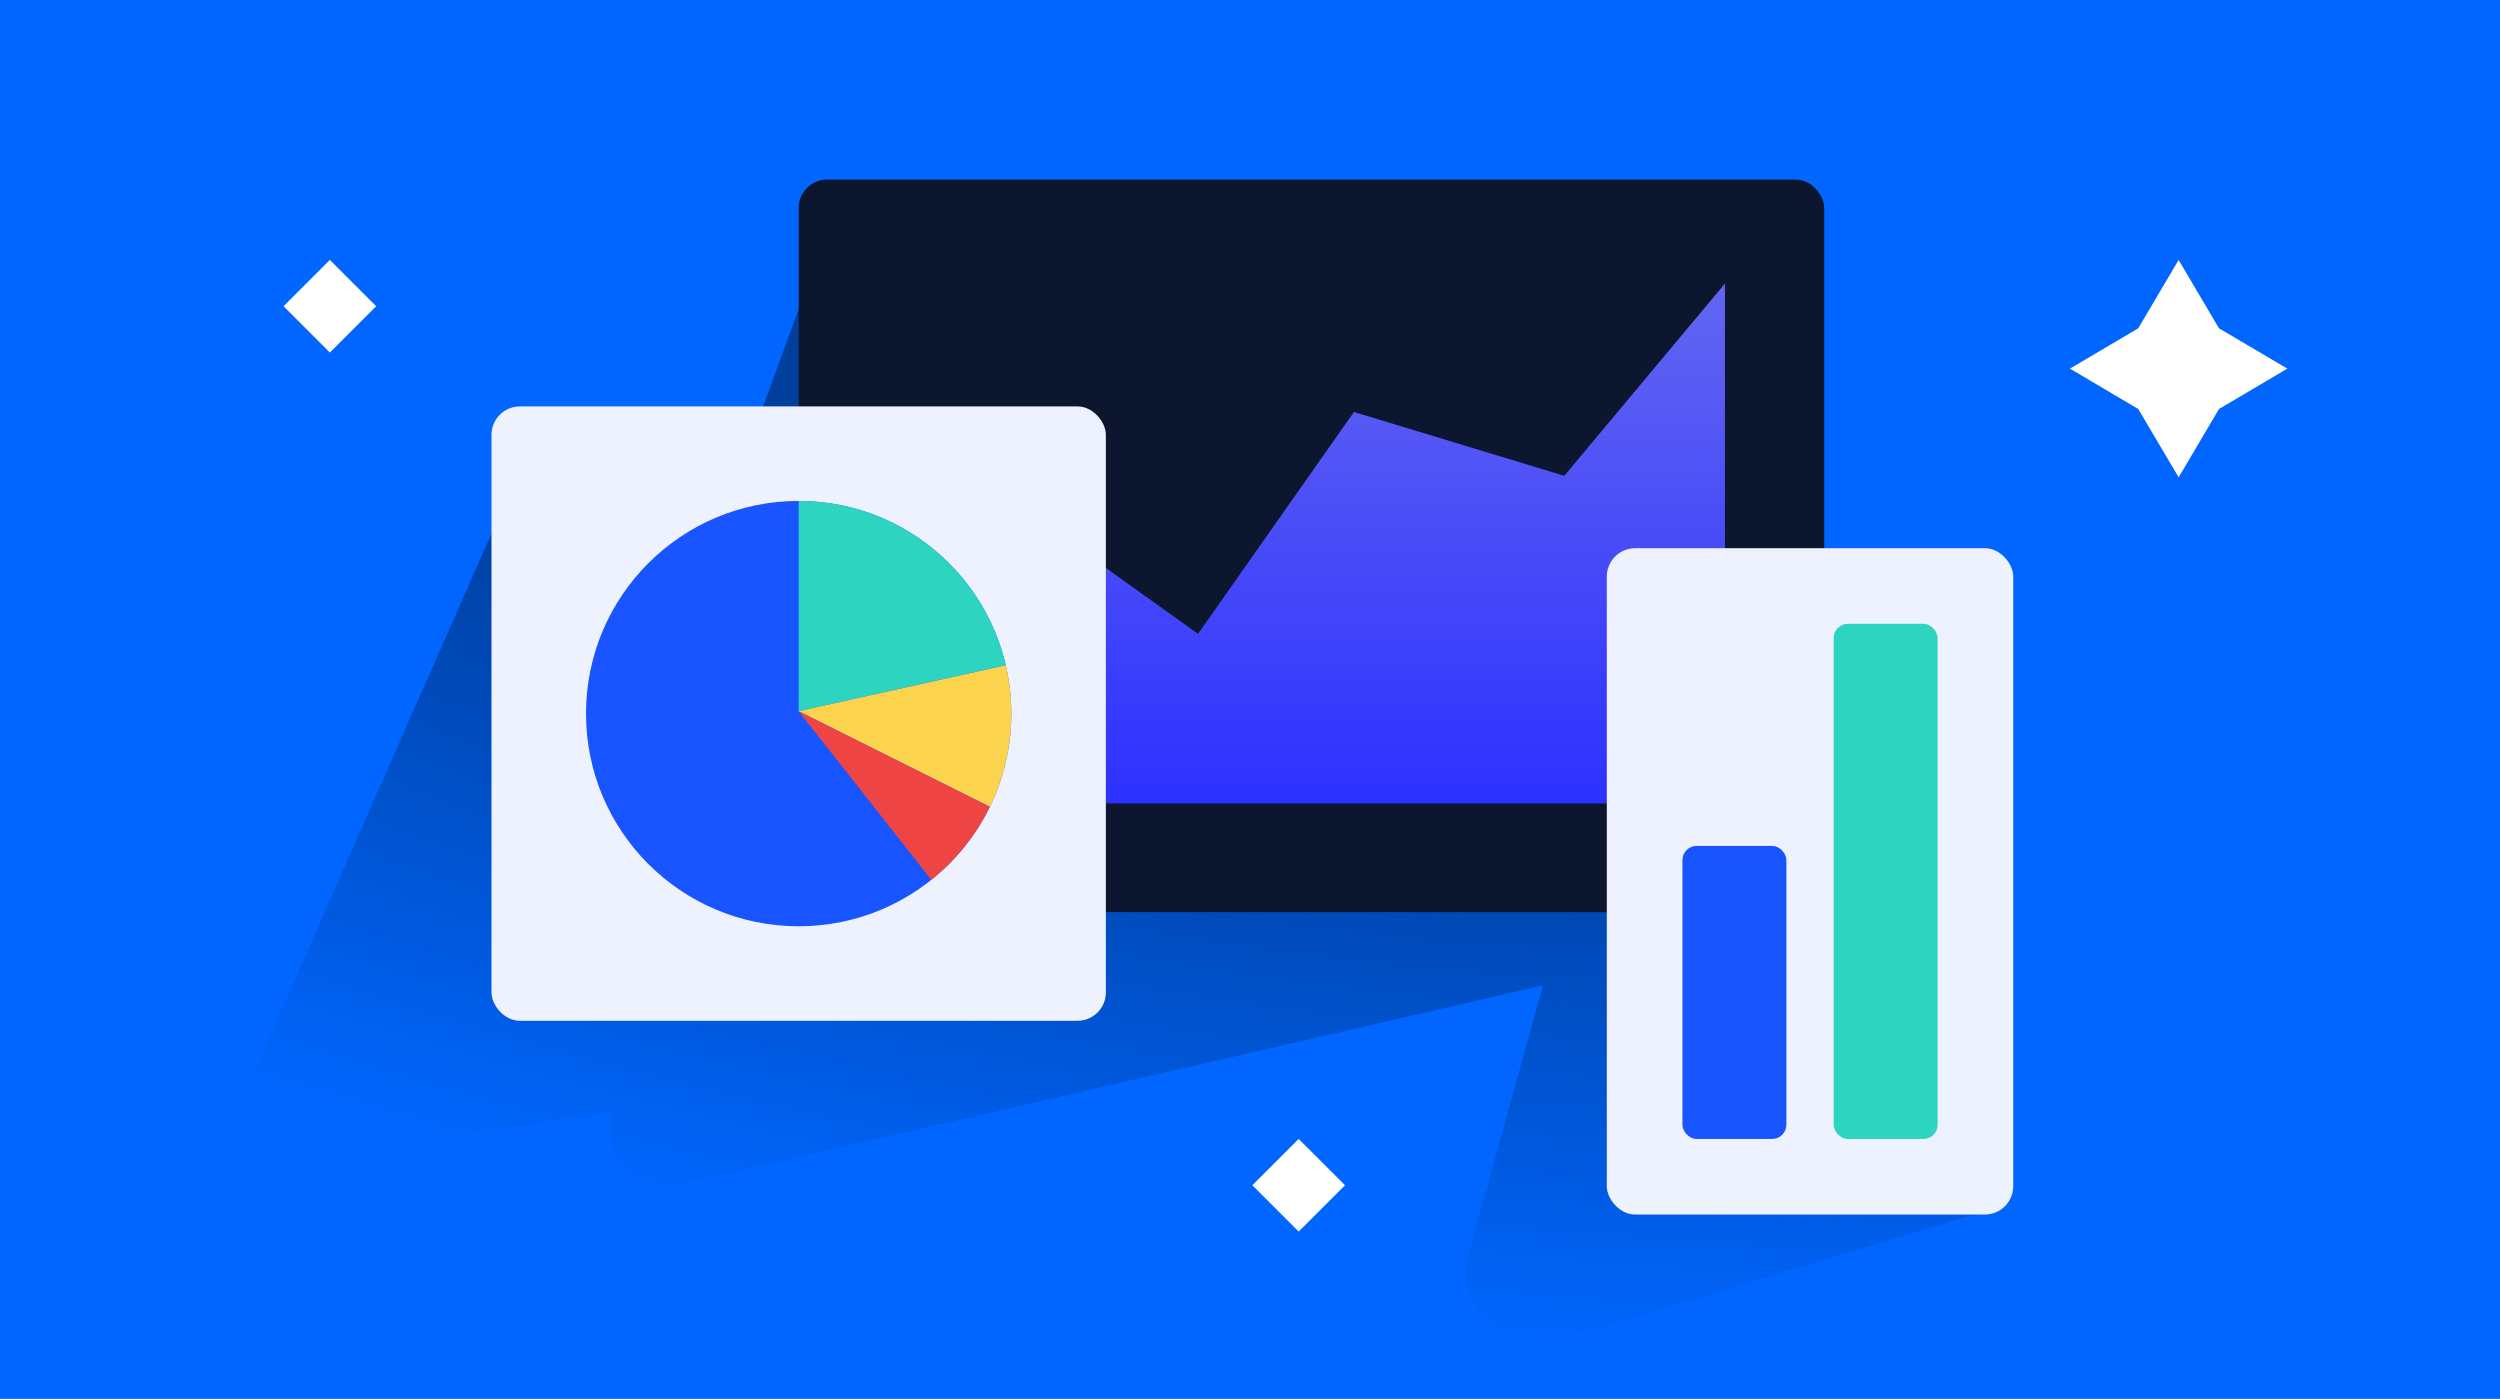 <svg width="529" height="296" viewBox="0 0 529 296" fill="none" xmlns="http://www.w3.org/2000/svg">
<rect x="0" y="0" width="529" height="296" fill="#333333" stroke="none"/>
<g clip-path="url(#clip0_69_136)">
<rect width="529" height="296" fill="white"/>
<path d="M529 0H0V296H529V0Z" fill="#0066FF"/>
<path d="M329.573 283.612L422.5 255.5L173 54.5L154.5 105L105.5 109.5L52.179 230.448C48.658 238.435 55.396 247.145 64.012 245.742L130 235C126.772 243.823 134.617 252.708 143.772 250.599L326.5 208.5L310.774 265.249C307.618 276.639 318.261 287.035 329.573 283.612Z" fill="url(#paint0_radial_69_136)"/>
<rect x="169" y="38" width="217" height="155" rx="6" fill="#0D162F"/>
<path d="M190 141.361L221.75 111.42L253.5 134.12L286.5 87.175L331 100.68L365 60V170H190L190 141.361Z" fill="url(#paint1_linear_69_136)"/>
<rect x="104" y="86" width="130" height="130" rx="6" fill="#EEF2FF"/>
<circle cx="169" cy="151" r="45" fill="#1854FF"/>
<path fill-rule="evenodd" clip-rule="evenodd" d="M169 106V150.5L212.823 140.732C208.178 120.827 190.32 106 169 106Z" fill="#2DD4BF"/>
<path fill-rule="evenodd" clip-rule="evenodd" d="M209.456 170.728C212.367 164.771 214 158.076 214 151C214 147.477 213.595 144.05 212.83 140.76L169 150.5L209.456 170.728Z" fill="#FCD34D"/>
<path fill-rule="evenodd" clip-rule="evenodd" d="M197.066 186.177L169 150.5L209.456 170.728C206.511 176.757 202.258 182.03 197.066 186.177Z" fill="#EF4444"/>
<rect x="340" y="116" width="86" height="141" rx="6" fill="#EEF2FF"/>
<rect x="356" y="179" width="22" height="62" rx="3" fill="#1854FF"/>
<rect x="388" y="132" width="22" height="109" rx="3" fill="#2DD4BF"/>
<path d="M469.534 86.548L461 101L452.452 86.548L438 78L452.452 69.466L461 55L469.534 69.466L484 78L469.534 86.548Z" fill="white"/>
<path d="M79.599 64.799L69.799 55L60 64.799L69.799 74.599L79.599 64.799Z" fill="white"/>
<path d="M284.599 250.799L274.799 241L265 250.799L274.799 260.599L284.599 250.799Z" fill="white"/>
</g>
<defs>
<radialGradient id="paint0_radial_69_136" cx="0" cy="0" r="1" gradientUnits="userSpaceOnUse" gradientTransform="translate(263 98) rotate(99.782) scale(176.567 509.308)">
<stop offset="0.327" stop-color="#003F9D"/>
<stop offset="1" stop-color="#003F9D" stop-opacity="0"/>
</radialGradient>
<linearGradient id="paint1_linear_69_136" x1="277.5" y1="60" x2="277.5" y2="170" gradientUnits="userSpaceOnUse">
<stop stop-color="#6366F1"/>
<stop offset="1" stop-color="#2D31FF"/>
</linearGradient>
<clipPath id="clip0_69_136">
<rect width="529" height="296" fill="white"/>
</clipPath>
</defs>
</svg>
